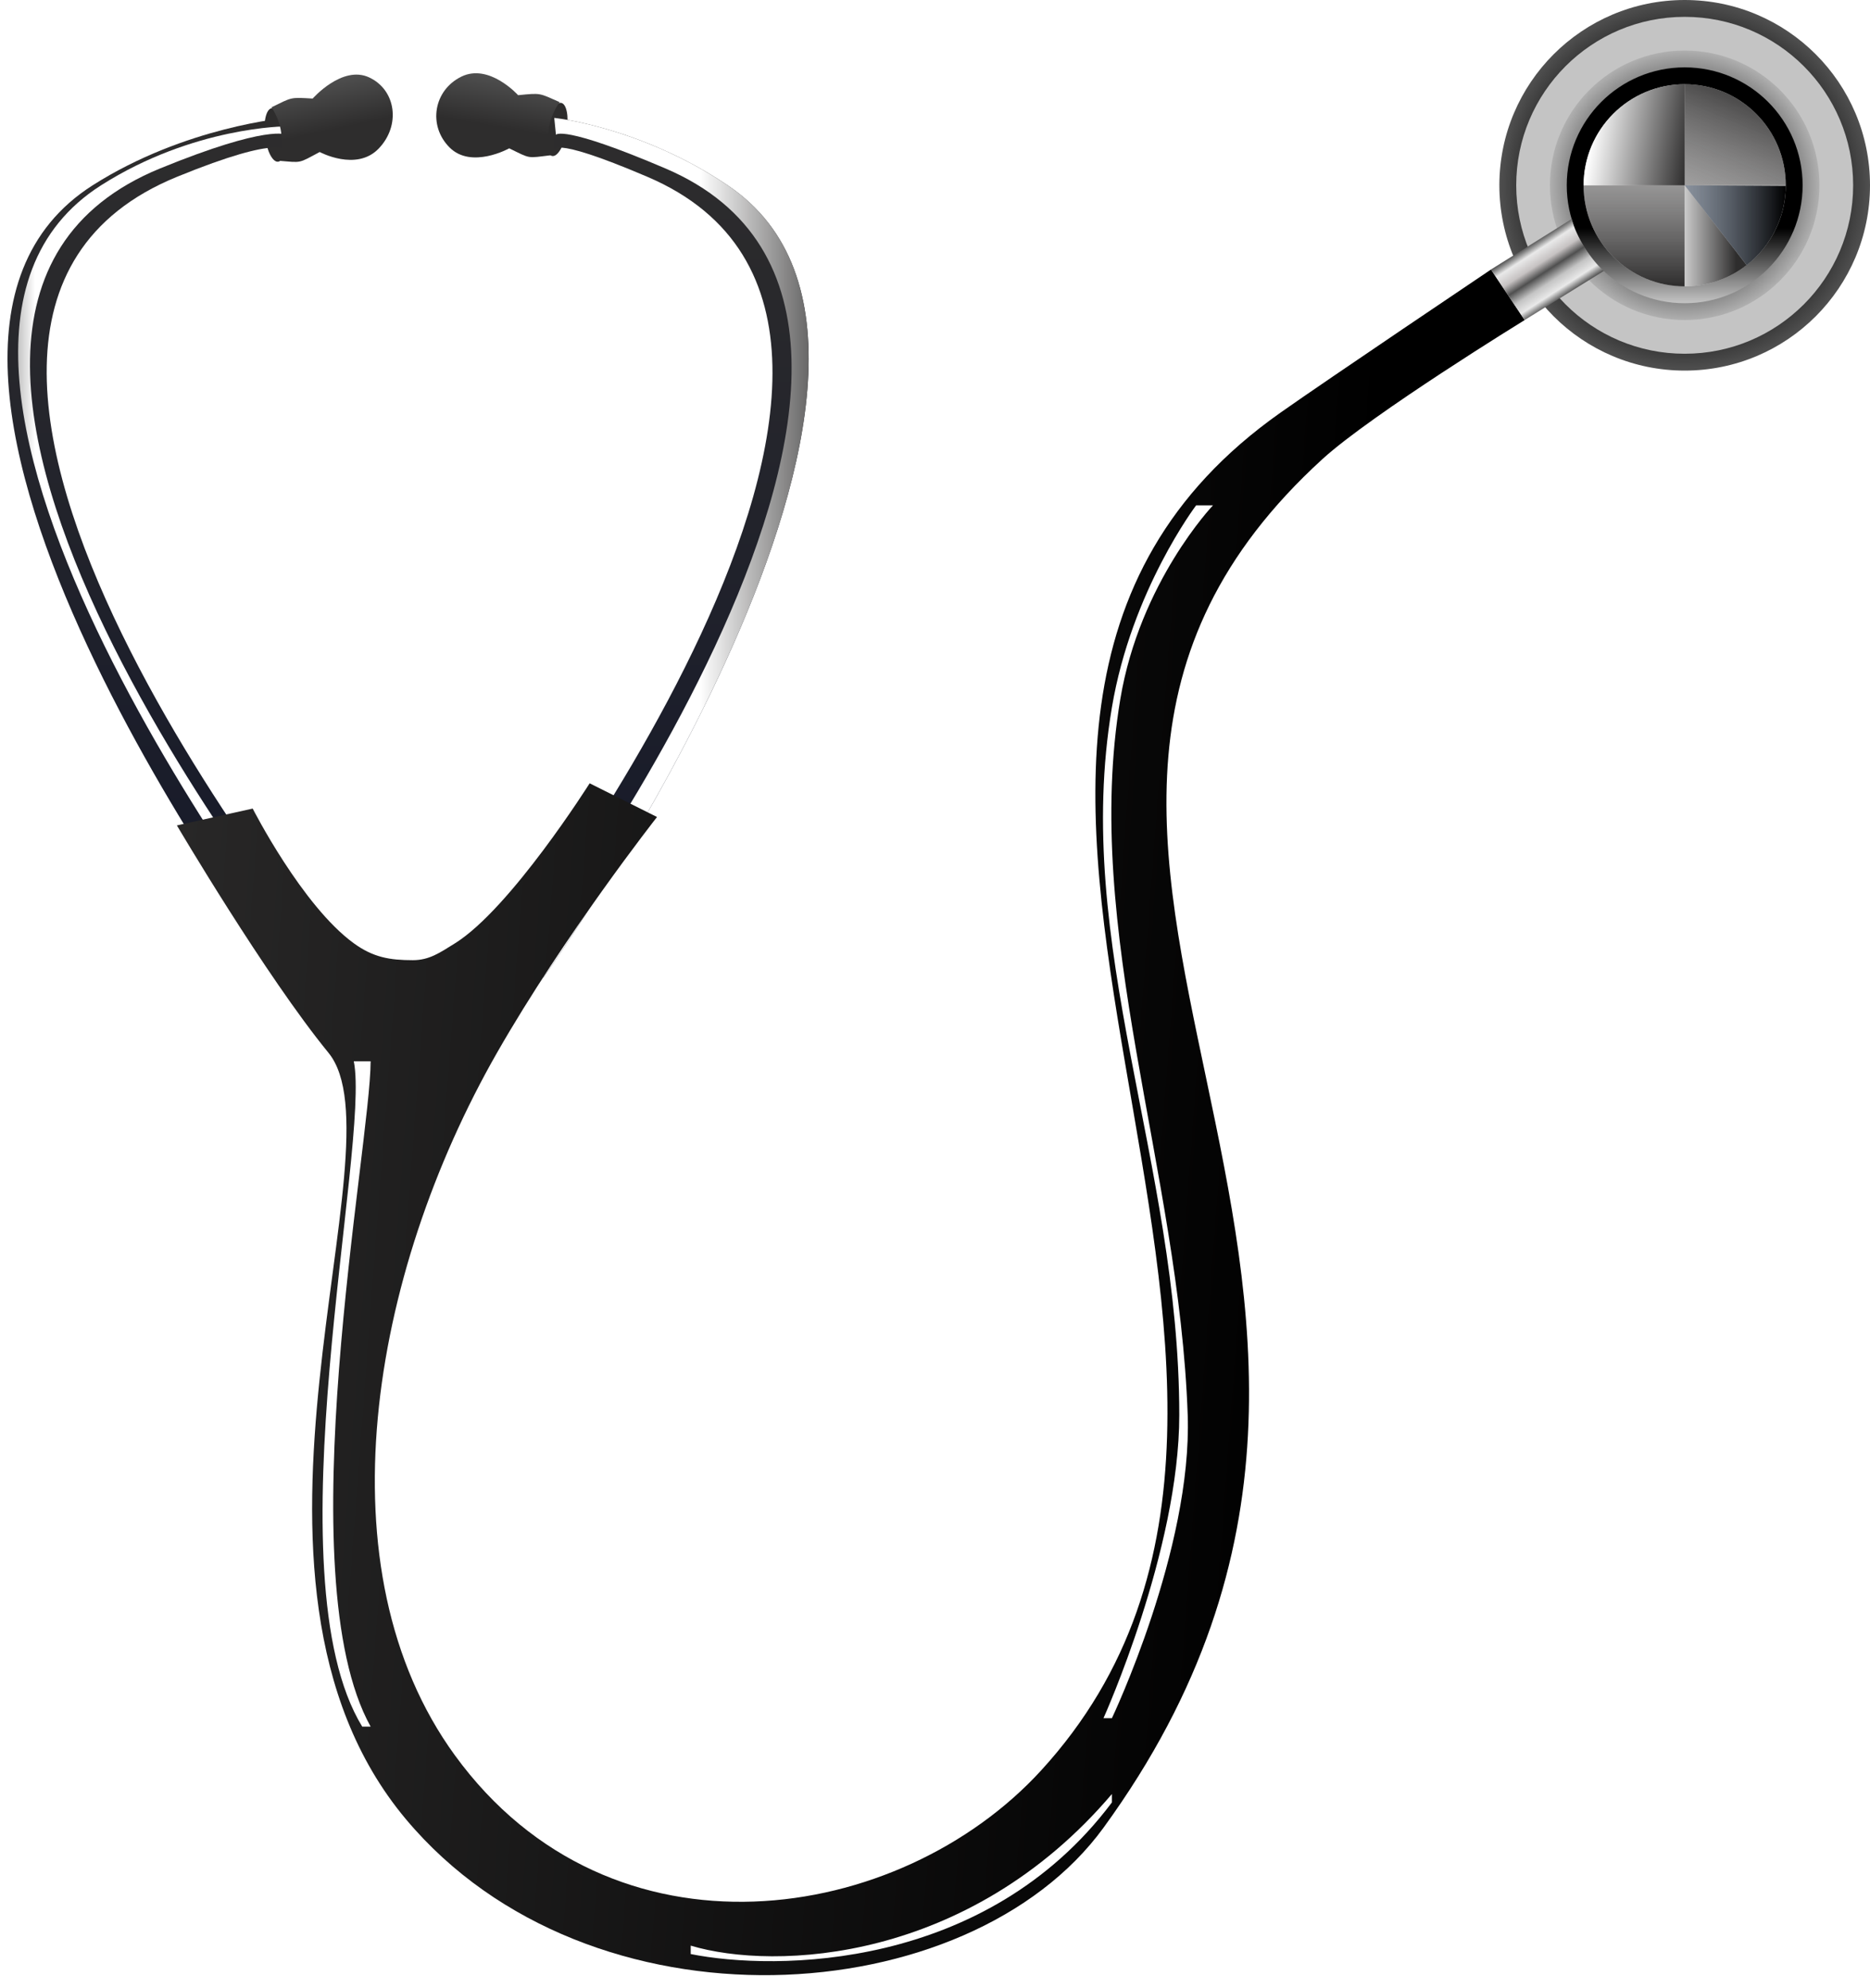 <svg fill="none" height="118" viewBox="0 0 111 118" width="111" xmlns="http://www.w3.org/2000/svg" xmlns:xlink="http://www.w3.org/1999/xlink"><filter id="a" color-interpolation-filters="sRGB" filterUnits="userSpaceOnUse" height="7" width="7" x="99.5" y="4.5"><feFlood flood-opacity="0" result="BackgroundImageFix"/><feBlend in="SourceGraphic" in2="BackgroundImageFix" mode="normal" result="shape"/><feGaussianBlur result="effect1_foregroundBlur" stdDeviation=".25"/></filter><filter id="b" color-interpolation-filters="sRGB" filterUnits="userSpaceOnUse" height="7" width="7" x="93.5" y="10.5"><feFlood flood-opacity="0" result="BackgroundImageFix"/><feBlend in="SourceGraphic" in2="BackgroundImageFix" mode="normal" result="shape"/><feGaussianBlur result="effect1_foregroundBlur" stdDeviation=".25"/></filter><filter id="c" color-interpolation-filters="sRGB" filterUnits="userSpaceOnUse" height="7" width="4.679" x="99.5" y="10.5"><feFlood flood-opacity="0" result="BackgroundImageFix"/><feBlend in="SourceGraphic" in2="BackgroundImageFix" mode="normal" result="shape"/><feGaussianBlur result="effect1_foregroundBlur" stdDeviation=".25"/></filter><filter id="d" color-interpolation-filters="sRGB" filterUnits="userSpaceOnUse" height="5.737" width="7" x="99.5" y="10.5"><feFlood flood-opacity="0" result="BackgroundImageFix"/><feBlend in="SourceGraphic" in2="BackgroundImageFix" mode="normal" result="shape"/><feGaussianBlur result="effect1_foregroundBlur" stdDeviation=".25"/></filter><filter id="e" color-interpolation-filters="sRGB" filterUnits="userSpaceOnUse" height="7" width="7" x="93.5" y="4.5"><feFlood flood-opacity="0" result="BackgroundImageFix"/><feBlend in="SourceGraphic" in2="BackgroundImageFix" mode="normal" result="shape"/><feGaussianBlur result="effect1_foregroundBlur" stdDeviation=".25"/></filter><filter id="f" color-interpolation-filters="sRGB" filterUnits="userSpaceOnUse" height="52.5" width="20.424" x=".077" y="6.5"><feFlood flood-opacity="0" result="BackgroundImageFix"/><feBlend in="SourceGraphic" in2="BackgroundImageFix" mode="normal" result="shape"/><feGaussianBlur result="effect1_foregroundBlur" stdDeviation=".5"/></filter><filter id="g" color-interpolation-filters="sRGB" filterUnits="userSpaceOnUse" height="53" width="19.5" x="29.5" y="6"><feFlood flood-opacity="0" result="BackgroundImageFix"/><feBlend in="SourceGraphic" in2="BackgroundImageFix" mode="normal" result="shape"/><feGaussianBlur result="effect1_foregroundBlur" stdDeviation=".5"/></filter><filter id="h" color-interpolation-filters="sRGB" filterUnits="userSpaceOnUse" height="11.923" width="27" x="40" y="105.5"><feFlood flood-opacity="0" result="BackgroundImageFix"/><feBlend in="SourceGraphic" in2="BackgroundImageFix" mode="normal" result="shape"/><feGaussianBlur result="effect1_foregroundBlur" stdDeviation=".5"/></filter><filter id="i" color-interpolation-filters="sRGB" filterUnits="userSpaceOnUse" height="41.719" width="9.662" x="16.12" y="61.929"><feFlood flood-opacity="0" result="BackgroundImageFix"/><feBlend in="SourceGraphic" in2="BackgroundImageFix" mode="normal" result="shape"/><feGaussianBlur result="effect1_foregroundBlur" stdDeviation=".5"/></filter><filter id="j" color-interpolation-filters="sRGB" filterUnits="userSpaceOnUse" height="74" width="8.527" x="64.472" y="29"><feFlood flood-opacity="0" result="BackgroundImageFix"/><feBlend in="SourceGraphic" in2="BackgroundImageFix" mode="normal" result="shape"/><feGaussianBlur result="effect1_foregroundBlur" stdDeviation=".5"/></filter><radialGradient id="k" cx="0" cy="0" gradientTransform="matrix(8 7.5 -7.5 8 100 11)" gradientUnits="userSpaceOnUse" r="1"><stop offset=".624"/><stop offset="1" stop-color="#4f4f4f"/></radialGradient><linearGradient id="l" gradientUnits="userSpaceOnUse" x1="100" x2="100" y1="4" y2="18"><stop offset=".681"/><stop offset="1" stop-color="#c4c4c4"/></linearGradient><radialGradient id="m" cx="0" cy="0" gradientTransform="matrix(-7 5 -5 -7 100 11)" gradientUnits="userSpaceOnUse" r="1"><stop offset=".336"/><stop offset="1" stop-color="#c4c4c4"/></radialGradient><linearGradient id="n"><stop offset="0" stop-color="#2e2d2d"/><stop offset="1" stop-color="#a09e9e" stop-opacity="0"/></linearGradient><linearGradient id="o" gradientUnits="userSpaceOnUse" x1="105" x2="100" xlink:href="#n" y1="5" y2="17"/><linearGradient id="p" gradientUnits="userSpaceOnUse" x1="100" x2="100" xlink:href="#n" y1="17" y2="5"/><linearGradient id="q" gradientUnits="userSpaceOnUse" x1="106" x2="94" y1="11" y2="11"><stop offset=".244" stop-color="#2e2d2d"/><stop offset=".586" stop-color="#fff"/></linearGradient><linearGradient id="r" gradientUnits="userSpaceOnUse" x1="106" x2="94" y1="11" y2="11"><stop offset="0"/><stop offset="1" stop-color="#a2c2ef" stop-opacity="0"/></linearGradient><linearGradient id="s" gradientUnits="userSpaceOnUse" x1="94" x2="103.5" y1="11" y2="12.5"><stop offset="0" stop-color="#fff"/><stop offset=".618" stop-color="#2e2d2d"/></linearGradient><linearGradient id="t"><stop offset=".184" stop-color="#fff"/><stop offset=".458" stop-color="#2e2d2d"/></linearGradient><linearGradient id="u" gradientUnits="userSpaceOnUse" x1="2.654" x2="-.171" xlink:href="#t" y1="2.091" y2="1.506"/><linearGradient id="v"><stop offset="0" stop-color="#2e2d2d"/><stop offset=".849" stop-color="#181b2a"/></linearGradient><linearGradient id="w" gradientUnits="userSpaceOnUse" x1="10.456" x2="10.456" xlink:href="#v" y1="7" y2="58"/><linearGradient id="x" gradientUnits="userSpaceOnUse" x1="10.025" x2="-1.555" y1="31.265" y2="31.265"><stop offset=".685" stop-color="#fff"/><stop offset="1" stop-color="#2e2d2d"/></linearGradient><linearGradient id="y" gradientUnits="userSpaceOnUse" x1="35.109" x2="32.283" xlink:href="#t" y1="8.168" y2="7.583"/><linearGradient id="z" gradientUnits="userSpaceOnUse" x1="38.5" x2="38.5" xlink:href="#v" y1="7" y2="58"/><linearGradient id="A" gradientUnits="userSpaceOnUse" x1="39.5" x2="50.5" y1="31" y2="31"><stop offset=".184" stop-color="#fff"/><stop offset="1" stop-color="#2e2d2d"/></linearGradient><linearGradient id="B" gradientUnits="userSpaceOnUse" x1="116" x2="-.929" y1="72.5" y2="63.649"><stop offset=".32"/><stop offset="1" stop-color="#2e2d2d"/></linearGradient><linearGradient id="C"><stop offset="0" stop-color="#4f4f4f"/><stop offset=".591" stop-color="#2e2d2d"/></linearGradient><linearGradient id="D" gradientUnits="userSpaceOnUse" x1="29.854" x2="29.03" xlink:href="#C" y1="4.586" y2="9.518"/><linearGradient id="E" gradientUnits="userSpaceOnUse" x1="19.482" x2="20.516" xlink:href="#C" y1="4.738" y2="9.615"/><linearGradient id="F" gradientUnits="userSpaceOnUse" x1="90.914" x2="92.922" y1="14.442" y2="17.554"><stop offset="0" stop-color="#4f4f4f"/><stop offset=".149" stop-color="#e9e9e9"/><stop offset=".343" stop-color="#c6c2c2"/><stop offset=".503" stop-color="#4f4f4f"/><stop offset=".685" stop-color="#c4c4c4"/><stop offset=".857" stop-color="#e9e9e9"/><stop offset="1" stop-color="#4f4f4f"/></linearGradient><circle cx="100" cy="11" fill="url(#k)" r="11"/><circle cx="100" cy="11" fill="#c4c4c4" r="10"/><circle cx="100" cy="11" fill="url(#l)" r="7.5" stroke="url(#m)"/><circle cx="100" cy="11" fill="#c4c4c4" r="6"/><g filter="url(#a)"><path d="m106 11c0-.788-.155-1.568-.457-2.296-.301-.728-.743-1.389-1.3-1.947-.558-.557-1.219-.999-1.947-1.301s-1.508-.457-2.296-.457v6z" fill="url(#o)"/></g><g filter="url(#b)"><path d="m94 11c0 .788.155 1.568.457 2.296.302.728.744 1.389 1.301 1.946.557.557 1.218.999 1.946 1.301.728.301 1.508.457 2.296.457v-6z" fill="url(#p)"/></g><g filter="url(#c)"><path d="m100 17c1.332 0 2.627-.444 3.679-1.261l-3.679-4.739z" fill="url(#q)"/></g><g filter="url(#d)"><path d="m103.682 15.737c.717-.557 1.298-1.27 1.7-2.084.401-.814.612-1.709.618-2.617l-6-.036z" fill="url(#r)"/></g><g filter="url(#e)"><path d="m100 5c-.788 0-1.568.155-2.296.457s-1.389.743-1.946 1.301c-.557.557-.999 1.219-1.301 1.947-.301.728-.457 1.508-.457 2.296h6z" fill="url(#s)"/></g><ellipse fill="url(#u)" rx=".6" ry="1.6" transform="matrix(-.978 .207 .13 .991 16.322 8.011)"/><path d="m16.996 7v2s-.053-1.137-6.499 1.5c-21.997 9 9.969 47.5 9.969 47.5h-3.5s-27.584-36.744-11.466-47c5.5-3.5 11.496-4 11.496-4z" fill="url(#w)"/><g filter="url(#f)"><path d="m17 7.5.001.5s-1.054-.637-7.5 2c-21.997 9 10 48 10 48h-1s-28.619-36.744-12.501-47c5.5-3.5 11-3.5 11-3.5z" fill="url(#x)"/></g><ellipse cx="33.055" cy="7.677" fill="url(#y)" rx=".6" ry="1.6" transform="matrix(.986 .165 -.165 .986 1.716 -5.34)"/><path d="m32.9 7v2s-.598-1.121 5.537 1.5c21.064 9-9.437 47.5-9.437 47.5h3.282s26.245-36.744 10.909-47c-5.233-3.5-10.291-4-10.291-4z" fill="url(#z)"/><g filter="url(#g)"><path d="m32.9 7 .1 1s.366-.621 6.5 2c21.064 9-9 48-9 48h1.782s26.245-36.744 10.909-47c-5.233-3.5-10.291-4-10.291-4z" fill="url(#A)"/></g><path d="m19.5 62.5c-3.738-4.569-9-13.5-9-13.5l4.5-1s2.936 5.773 6.005 8c1.151.835 2.133 1 3.5 1 .976 0 1.607-.444 2.5-1 3.302-2.057 7.996-9.5 7.996-9.5l3.999 2s-5.5 7-9.5 14c-7.532 13.182-10.5 30.7-2.5 41.7 9.306 12.795 26.416 10.063 34.8.9 21.5-23.5-12.92-61.462 14.202-80.6 2.791-1.969 12.5-8.5 12.5-8.5l2 3s-9.071 5.578-12 8.25c-24.798 22.625 10.77 48.583-12.999 81.25-8.004 11-30.504 12.5-41.404-.5-12.054-14.377-.1-40-4.6-45.5z" fill="url(#B)"/><path d="m27.39 4.547c1.652-.806 3.364 1.103 3.364 1.103 1.382-.136 1.224-.133 2.463.411-.666.97-.842 2.022-.527 3.156-1.433.171-1.162.222-2.463-.411 0 0-2.24 1.248-3.54-.051-1.301-1.299-.949-3.403.703-4.208z" fill="url(#D)"/><path d="m21.915 4.596c-1.603-.747-3.355 1.255-3.355 1.255-1.359-.081-1.203-.084-2.443.518.625.954.765 2.012.417 3.173 1.408.114 1.139.177 2.443-.518 0 0 2.169 1.171 3.494-.197 1.325-1.368 1.047-3.483-.556-4.23z" fill="url(#E)"/><path d="m93.299 12.999c.2 1 1.2 2.5 1.9 3.086l-4.7 2.914-1.999-2.999z" fill="url(#F)"/><g filter="url(#h)"><path d="m41 115.5c5 1.5 16.5 1 25-9v.5c-7.5 10-20 10-25 9z" fill="#fff"/></g><g filter="url(#i)"><path d="m22 63c-0 5-5 30.5.001 39.5h-.5c-5.502-9 .498-34.5-.5-39.5z" fill="#fff"/></g><g filter="url(#j)"><path d="m71 30h1s-4.341 4.556-5.5 11.5c-2.287 13.713 3.5 28 4 42.5.275 7.963-4.5 18-4.5 18h-.5s4.5-9.973 4.5-18c0-15-6.368-27.875-4-42 1.164-6.943 5-12 5-12z" fill="#fff"/></g></svg>